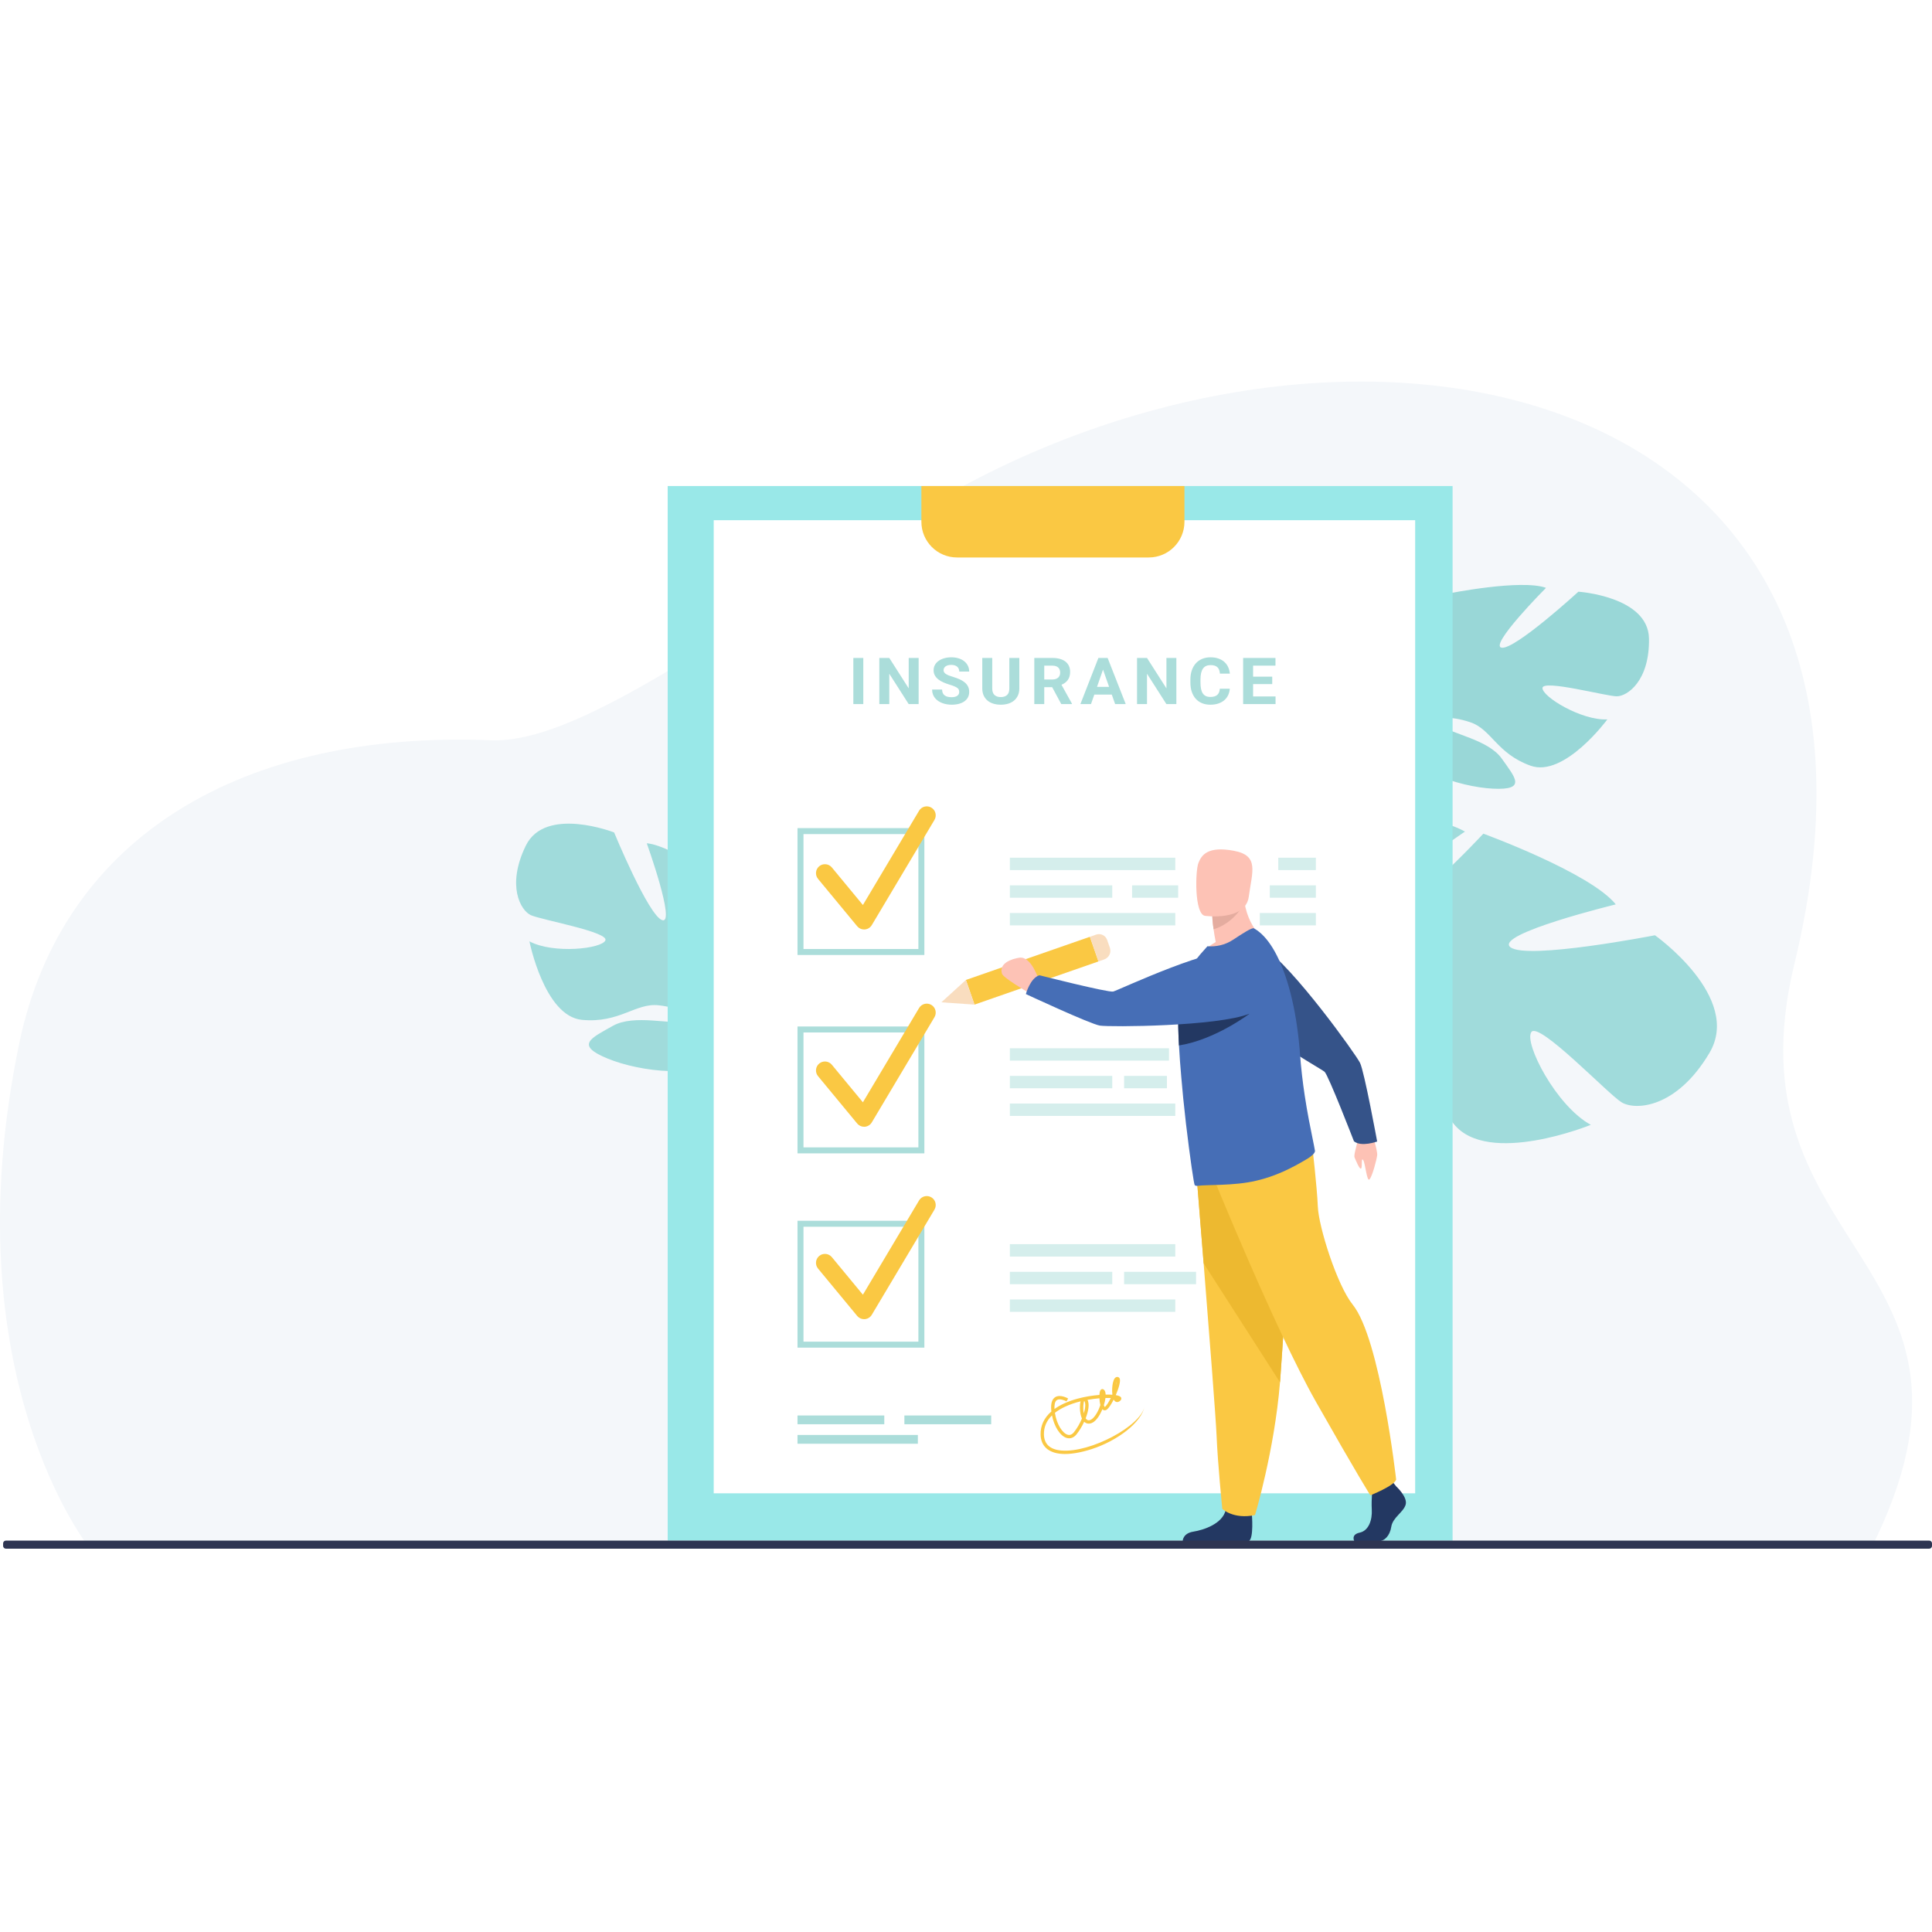 <svg width="400" height="400" viewBox="0 0 400 400" fill="none" xmlns="http://www.w3.org/2000/svg">
<rect width="400" height="400" fill="white"/>
<path d="M18.642 320.636C18.642 320.636 -10.353 284.955 3.979 216.037C12.993 172.689 50.859 151.212 101.621 153.262C119.07 153.968 147.46 132.963 188.251 107.164C275.506 51.974 401.719 75.413 371.513 199.55C356.895 259.624 417.492 260.588 387.375 320.636H18.642Z" fill="#F4F7FA"/>
<path d="M341.406 132.227C341.272 123.466 326.79 122.505 326.79 122.505C326.79 122.505 313.746 134.457 310.928 134.103C308.109 133.75 320.083 121.707 320.083 121.707C314.92 119.847 299.78 122.9 299.78 122.9C299.78 122.9 296.372 139.853 293.726 138.814C291.082 137.778 297.509 123.959 297.509 123.959C291.997 124.191 285.693 128.951 285.693 128.951C277.239 137.162 288.219 147.595 288.219 147.595C288.219 147.595 286.911 153.444 281.629 159.191C281.629 159.191 280.508 160.215 279.152 162.095L280.549 162.451C280.753 162.113 280.972 161.783 281.204 161.463L281.209 161.458L281.219 161.445C281.369 161.253 281.585 160.981 281.852 160.65V160.648L281.853 160.647C282.494 159.92 282.939 159.377 283.235 158.979L283.237 158.974C285.182 156.678 287.894 153.731 289.305 153.327C289.305 153.327 289.206 153.069 289.169 152.609C289.213 152.839 289.257 153.076 289.305 153.327C290.391 159.058 302.126 162.956 309.134 163.286C316.14 163.616 313.715 160.998 310.907 157.037C308.096 153.075 300.379 151.965 298.464 150.204C296.547 148.444 300.098 148.073 304.449 149.547C308.803 151.019 309.892 156.023 316.889 158.532C323.886 161.042 332.786 148.943 332.786 148.943C327.443 149.219 319.259 144.226 319.353 142.431C319.447 140.636 332.55 144.156 334.729 144.164C336.907 144.175 341.537 140.989 341.406 132.227" fill="#99D7D7"/>
<path d="M353.936 217.972C360.753 206.444 342.639 193.636 342.639 193.636C342.639 193.636 316.1 198.811 312.709 196.101C309.316 193.389 334.534 187.245 334.534 187.245C329.286 180.701 307.112 172.602 307.112 172.602C307.112 172.602 289.147 191.981 286.529 188.519C283.907 185.057 303.311 172.17 303.311 172.17C295.936 168.075 283.923 169.25 283.923 169.25C266.352 173.208 272.343 195.571 272.343 195.571C272.343 195.571 265.973 202.153 254.503 205.431C254.503 205.431 252.223 205.868 248.958 207.239L250.494 208.817C251.042 208.534 251.589 208.278 252.135 208.052L252.146 208.049L252.168 208.039C252.518 207.91 253.016 207.727 253.627 207.509H253.631L253.633 207.507C255.046 207.069 256.06 206.717 256.764 206.432L256.77 206.429C261.138 204.988 267.025 203.31 269.186 203.909C269.186 203.909 269.261 203.494 269.581 202.866C269.454 203.199 269.324 203.546 269.186 203.909C266.03 212.247 278.218 226.69 287.09 232.711C295.962 238.732 294.889 233.385 294.387 225.979C293.885 218.572 284.709 210.968 283.616 207.146C282.523 203.322 287.445 205.672 291.945 211.063C296.444 216.456 293.872 223.849 300.992 232.704C308.113 241.557 329.364 232.885 329.364 232.885C322.179 228.982 315.494 215.943 317.047 213.679C318.6 211.413 332.876 226.456 335.71 228.208C338.543 229.959 347.119 229.499 353.936 217.972V217.972ZM108.858 175.095C112.9 166.793 127.149 172.35 127.149 172.35C127.149 172.35 134.254 189.584 137.102 190.506C139.95 191.428 133.905 174.585 133.905 174.585C139.662 175.117 152.745 184.798 152.745 184.798C152.745 184.798 148.421 202.497 151.408 202.689C154.396 202.881 154.437 186.823 154.437 186.823C159.595 189.509 163.481 196.866 163.481 196.866C167.879 208.48 152.741 213.528 152.741 213.528C152.741 213.528 151.375 219.694 153.846 227.537V227.538C153.846 227.538 154.46 229.016 154.911 231.416L153.42 231.131C153.377 230.717 153.316 230.305 153.237 229.896L153.234 229.889L153.231 229.871C153.151 229.524 153.068 229.177 152.982 228.831V228.828L152.981 228.827C152.695 227.849 152.514 227.131 152.41 226.617V226.613C151.58 223.552 150.308 219.527 149.143 218.512C149.143 218.512 149.352 218.311 149.592 217.888C149.449 218.087 149.299 218.295 149.143 218.512C145.546 223.496 132.606 221.97 125.773 219.152C118.94 216.336 122.424 214.921 126.874 212.397C131.325 209.873 139.184 212.263 141.8 211.438C144.414 210.615 141.192 208.677 136.381 208.135C131.571 207.595 128.295 211.885 120.496 211.151C112.698 210.419 109.614 194.897 109.614 194.897C114.589 197.548 124.628 196.441 125.341 194.686C126.054 192.933 111.978 190.433 109.894 189.469C107.81 188.504 104.817 183.396 108.858 175.095" fill="#A0DBDB"/>
<path d="M138.237 318.969H300.742V100.627H138.237V318.969Z" fill="#99E8E8"/>
<path d="M147.766 309.173H292.996V107.704H147.766V309.173Z" fill="white"/>
<path d="M190.763 100.627V108.023C190.763 112.108 194.071 115.419 198.152 115.419H237.839C241.92 115.419 245.228 112.108 245.228 108.023V100.627H190.763V100.627Z" fill="#FAC843"/>
<path d="M178.736 145.771H176.674V136.222H178.736V145.771ZM190.194 145.771H188.132L184.119 139.488V145.771H182.056V136.222H184.119L188.139 142.518V136.222H190.194V145.771V145.771ZM198.593 143.265C198.593 143.1 198.568 142.949 198.518 142.816C198.466 142.682 198.371 142.559 198.225 142.445C198.082 142.332 197.881 142.221 197.627 142.111C197.374 142.003 197.044 141.886 196.641 141.764C196.201 141.63 195.767 141.472 195.344 141.291C194.939 141.117 194.584 140.91 194.281 140.672C193.975 140.433 193.734 140.159 193.558 139.848C193.381 139.538 193.293 139.176 193.293 138.76C193.293 138.362 193.385 137.999 193.565 137.668C193.745 137.338 194.001 137.057 194.328 136.826C194.654 136.594 195.044 136.413 195.497 136.284C195.948 136.155 196.444 136.09 196.985 136.09C197.539 136.09 198.043 136.164 198.496 136.31C198.95 136.457 199.339 136.661 199.659 136.924C199.979 137.186 200.227 137.498 200.402 137.858C200.575 138.218 200.661 138.614 200.661 139.041H198.601C198.601 138.841 198.566 138.655 198.501 138.485C198.436 138.316 198.331 138.165 198.194 138.046C198.056 137.923 197.885 137.827 197.679 137.76C197.473 137.693 197.23 137.657 196.95 137.657C196.68 137.657 196.444 137.687 196.246 137.744C196.047 137.801 195.881 137.879 195.751 137.98C195.62 138.081 195.523 138.198 195.454 138.334C195.388 138.469 195.355 138.614 195.355 138.766C195.355 139.081 195.523 139.345 195.861 139.557C196.198 139.769 196.693 139.967 197.342 140.15C197.887 140.313 198.367 140.491 198.781 140.688C199.197 140.885 199.543 141.108 199.821 141.357C200.097 141.606 200.308 141.886 200.45 142.196C200.592 142.507 200.661 142.86 200.661 143.252C200.661 143.672 200.575 144.046 200.404 144.374C200.233 144.702 199.988 144.979 199.672 145.203C199.355 145.428 198.974 145.601 198.529 145.721C198.082 145.842 197.583 145.902 197.033 145.902C196.702 145.902 196.373 145.875 196.043 145.819C195.72 145.767 195.404 145.683 195.098 145.568C194.804 145.457 194.524 145.314 194.262 145.141C194.01 144.974 193.785 144.771 193.592 144.538C193.401 144.307 193.254 144.043 193.145 143.747C193.039 143.453 192.983 143.126 192.983 142.767H195.053C195.053 143.056 195.101 143.3 195.197 143.501C195.287 143.696 195.426 143.864 195.6 143.99C195.771 144.115 195.979 144.206 196.222 144.263C196.465 144.32 196.735 144.348 197.033 144.348C197.298 144.348 197.53 144.32 197.727 144.266C197.924 144.211 198.086 144.135 198.214 144.04C198.343 143.943 198.439 143.829 198.501 143.694C198.562 143.561 198.593 143.419 198.593 143.265V143.265ZM211.04 136.222V142.524C211.04 143.075 210.945 143.561 210.752 143.983C210.56 144.406 210.293 144.759 209.955 145.043C209.616 145.327 209.212 145.541 208.741 145.686C208.271 145.83 207.758 145.902 207.206 145.902C206.647 145.902 206.132 145.83 205.662 145.686C205.191 145.541 204.787 145.327 204.45 145.043C204.109 144.759 203.845 144.406 203.653 143.983C203.464 143.561 203.37 143.075 203.37 142.524V136.222H205.432V142.524C205.432 143.15 205.589 143.605 205.902 143.892C206.216 144.178 206.65 144.321 207.206 144.321C207.765 144.321 208.198 144.178 208.507 143.892C208.818 143.605 208.971 143.15 208.971 142.524V136.222H211.04V136.222ZM216.201 140.682H217.865C218.137 140.682 218.374 140.648 218.577 140.579C218.781 140.512 218.95 140.415 219.085 140.291C219.219 140.167 219.324 140.015 219.392 139.845C219.46 139.672 219.495 139.479 219.495 139.266C219.495 138.814 219.361 138.46 219.092 138.202C218.825 137.944 218.413 137.815 217.859 137.815H216.201V140.682V140.682ZM217.844 142.275H216.201V145.771H214.141V136.222H217.859C218.437 136.222 218.954 136.284 219.412 136.408C219.87 136.534 220.258 136.717 220.575 136.96C220.886 137.197 221.136 137.506 221.302 137.861C221.473 138.22 221.557 138.636 221.557 139.107C221.557 139.457 221.517 139.771 221.432 140.049C221.351 140.326 221.232 140.573 221.075 140.79C220.919 141.008 220.729 141.2 220.512 141.357C220.292 141.519 220.045 141.659 219.769 141.777L221.935 145.679V145.771H219.723L217.844 142.275ZM227.123 142.209H229.627L228.369 138.636L227.123 142.209ZM230.183 143.803H226.567L225.879 145.771H223.686L227.412 136.222H229.324L233.07 145.771H230.877L230.183 143.803V143.803ZM243.552 145.771H241.489L237.475 139.488V145.771H235.412V136.222H237.475L241.497 142.518V136.222H243.552V145.771V145.771ZM254.617 142.59C254.58 143.075 254.466 143.522 254.273 143.927C254.085 144.329 253.813 144.686 253.476 144.974C253.136 145.264 252.726 145.491 252.242 145.656C251.758 145.819 251.208 145.902 250.589 145.902C249.947 145.902 249.371 145.796 248.86 145.584C248.35 145.371 247.916 145.067 247.561 144.668C247.206 144.271 246.934 143.79 246.742 143.223C246.553 142.656 246.457 142.022 246.457 141.317V140.688C246.457 139.985 246.555 139.348 246.753 138.779C246.95 138.211 247.23 137.728 247.589 137.331C247.947 136.932 248.385 136.626 248.899 136.413C249.412 136.197 249.984 136.09 250.617 136.09C251.241 136.09 251.791 136.175 252.269 136.344C252.75 136.512 253.156 136.745 253.489 137.045C253.826 137.344 254.085 137.701 254.273 138.114C254.462 138.527 254.58 138.977 254.63 139.462H252.569C252.545 139.178 252.494 138.926 252.415 138.707C252.334 138.489 252.218 138.305 252.067 138.157C251.916 138.008 251.721 137.896 251.484 137.819C251.244 137.742 250.956 137.704 250.617 137.704C249.92 137.704 249.401 137.946 249.06 138.429C248.718 138.913 248.547 139.661 248.547 140.675V141.317C248.547 141.813 248.586 142.245 248.661 142.617C248.737 142.989 248.856 143.299 249.018 143.548C249.182 143.797 249.392 143.983 249.651 144.109C249.909 144.233 250.223 144.295 250.589 144.295C250.913 144.295 251.195 144.26 251.43 144.191C251.666 144.121 251.865 144.014 252.023 143.872C252.181 143.73 252.304 143.552 252.391 143.337C252.475 143.123 252.532 142.874 252.554 142.59H254.617V142.59ZM263.401 141.632H259.441V144.191H264.089V145.771H257.379V136.222H264.074V137.815H259.441V140.091H263.401V141.632V141.632Z" fill="#ABDDDA"/>
<path d="M231.189 286.04C231.129 286.219 231.07 286.469 231.026 286.765C231.107 286.48 231.164 286.232 231.189 286.04ZM231.291 289.591H231.296H231.291ZM224.479 290.031C224.304 290.399 224.177 291.575 224.393 292.62C224.739 291.473 224.81 290.482 224.479 290.031ZM228.542 290.921C228.648 291.245 228.746 291.31 228.746 291.31C229.132 290.979 229.574 290.259 229.977 289.439C229.648 289.426 229.278 289.424 228.875 289.435C228.82 289.897 228.702 290.408 228.542 290.921V290.921ZM224.772 293.643C224.919 293.869 225.118 294.046 225.381 294.059C225.905 294.081 226.534 293.521 227.107 292.522C227.403 292 227.64 291.444 227.819 290.909C227.705 290.476 227.644 289.968 227.625 289.501C226.858 289.564 226.023 289.667 225.162 289.823C225.609 290.697 225.349 292.173 224.772 293.643ZM218.409 292.507C218.774 294.934 219.988 296.717 221.018 297.039C221.502 297.192 221.947 297.019 222.341 296.533C223.013 295.703 223.592 294.682 224.006 293.685C223.889 293.427 223.791 293.126 223.719 292.782C223.554 291.981 223.524 290.885 223.723 290.132C222.61 290.404 221.495 290.778 220.461 291.266C219.67 291.641 218.985 292.057 218.409 292.507ZM226.034 300.016C223.73 300.763 221.482 301.151 219.714 301.004C217.022 300.78 215.504 299.369 215.443 297.03C215.396 295.174 216.166 293.549 217.677 292.231C217.662 292.106 217.649 291.978 217.64 291.851C217.541 290.542 217.821 289.674 218.472 289.267C219.522 288.612 221.085 289.508 221.151 289.547L220.801 290.145C220.452 289.941 219.412 289.494 218.836 289.854C218.339 290.167 218.281 291.023 218.323 291.718C219.552 290.828 221.156 290.103 223.114 289.575C224.558 289.181 226.17 288.921 227.625 288.804C227.633 288.64 227.646 288.495 227.666 288.375C227.712 288.055 227.824 287.678 228.139 287.604C228.258 287.576 228.49 287.58 228.698 287.895C228.829 288.097 228.897 288.388 228.91 288.736C229.41 288.725 229.876 288.732 230.29 288.763L230.301 288.737C230.2 287.917 230.271 286.951 230.407 286.327C230.582 285.525 230.869 285.12 231.272 285.082C231.513 285.059 231.725 285.19 231.82 285.422C232.047 285.965 231.624 287.431 231.011 288.839L231.013 288.846C231.587 288.944 231.977 289.102 232.1 289.324C232.192 289.492 232.203 289.749 231.958 289.974C231.497 290.401 231.127 290.292 230.947 290.189C230.796 290.103 230.674 289.956 230.577 289.766C230.113 290.682 229.611 291.466 229.213 291.797C228.849 292.105 228.527 291.981 228.407 291.913C228.343 291.875 228.284 291.828 228.233 291.773C228.074 292.158 227.896 292.53 227.706 292.864C226.983 294.134 226.166 294.789 225.348 294.749C225.015 294.734 224.717 294.599 224.466 294.358C224.014 295.337 223.445 296.27 222.878 296.967C222.304 297.678 221.57 297.937 220.812 297.7C219.471 297.282 218.257 295.339 217.802 293.039C216.656 294.16 216.097 295.49 216.135 297.012C216.187 299.008 217.41 300.117 219.771 300.316C225.732 300.811 236.183 295.271 236.974 291.194C236.33 294.507 231.372 298.287 226.034 300.016" fill="#FAC843"/>
<path d="M166.353 196.482H190.144V172.689H166.353V196.482ZM191.381 197.72H165.115V171.451H191.381V197.72V197.72Z" fill="#ABDDDA"/>
<path d="M178.9 192.44C178.35 192.44 177.824 192.194 177.471 191.766L169.365 181.961C168.712 181.17 168.823 180.001 169.613 179.346C170.404 178.695 171.572 178.805 172.225 179.595L178.654 187.372L190.283 167.852C190.809 166.972 191.946 166.684 192.827 167.208C193.707 167.732 193.995 168.872 193.471 169.752L180.495 191.533C180.33 191.809 180.097 192.038 179.817 192.197C179.538 192.356 179.222 192.439 178.9 192.44" fill="#FAC843"/>
<path d="M166.353 237.554H190.144V213.761H166.353V237.554ZM191.381 238.792H165.115V212.523H191.381V238.792Z" fill="#ABDDDA"/>
<path d="M178.9 233.287C178.35 233.287 177.824 233.041 177.471 232.613L169.365 222.806C168.712 222.017 168.823 220.847 169.613 220.194C169.801 220.038 170.017 219.921 170.25 219.85C170.483 219.778 170.728 219.753 170.971 219.776C171.213 219.8 171.449 219.87 171.664 219.985C171.88 220.099 172.07 220.254 172.225 220.442L178.654 228.218L190.283 208.7C190.809 207.819 191.946 207.531 192.827 208.055C193.707 208.579 193.995 209.719 193.471 210.599L180.495 232.38C180.343 232.635 180.132 232.851 179.879 233.007C179.627 233.164 179.34 233.258 179.044 233.281C178.996 233.284 178.949 233.287 178.9 233.287" fill="#FAC843"/>
<path d="M166.353 277.777H190.144V253.983H166.353V277.777ZM191.381 279.015H165.115V252.747H191.381V279.015Z" fill="#ABDDDA"/>
<path d="M178.9 273.122C178.35 273.122 177.824 272.877 177.471 272.449L169.365 262.643C168.712 261.853 168.823 260.683 169.613 260.03C170.404 259.377 171.572 259.488 172.225 260.277L178.654 268.055L190.283 248.536C190.407 248.327 190.572 248.144 190.767 247.998C190.963 247.852 191.185 247.746 191.421 247.687C191.658 247.627 191.903 247.614 192.145 247.649C192.386 247.684 192.618 247.767 192.827 247.892C193.707 248.416 193.995 249.555 193.471 250.436L180.495 272.215C180.331 272.491 180.097 272.72 179.818 272.879C179.538 273.038 179.222 273.122 178.9 273.122" fill="#FAC843"/>
<path d="M209.083 180.143H243.333V177.58H209.083V180.143ZM264.652 180.143H272.437V177.58H264.652V180.143ZM209.083 191.59H243.333V189.028H209.083V191.59ZM260.83 191.59H272.437V189.028H260.83V191.59ZM262.897 185.867H272.437V183.304H262.897V185.867ZM234.387 185.867H243.927V183.304H234.387V185.867ZM209.083 185.867H230.279V183.304H209.083V185.867ZM209.083 219.59H242.026V217.029H209.083V219.59ZM209.083 231.037H243.333V228.476H209.083V231.037ZM232.735 225.314H241.6V222.752H232.735V225.314ZM209.083 225.314H230.279V222.752H209.083V225.314ZM209.083 260.157H243.333V257.594H209.083V260.157ZM209.083 271.604H243.333V269.041H209.083V271.604ZM232.735 265.88H247.631V263.317H232.735V265.88ZM209.083 265.88H230.279V263.317H209.083V265.88Z" fill="#D5EEEC"/>
<path d="M183.083 294.877H165.115V293.058H183.083V294.877ZM205.213 294.877H187.245V293.058H205.213V294.877ZM190.034 298.912H165.115V297.094H190.034V298.912Z" fill="#ABDDDA"/>
<path d="M283.916 234.127C283.916 234.127 285.246 238.231 285.132 239.168C285.018 240.107 284.183 243.313 283.585 244.133C282.987 244.954 282.692 240.791 282.22 240.166C281.747 239.539 282.122 241.733 281.789 241.935C281.456 242.139 280.761 240.322 280.462 239.681C280.163 239.039 281.193 236.677 281.197 235.03C281.198 233.382 283.916 234.127 283.916 234.127" fill="#FDC2B5"/>
<path d="M252.59 201.541C252.22 196.836 257.329 193.611 261.364 196.057C261.447 196.108 261.53 196.16 261.611 196.211C267.651 200.099 280.685 218.242 281.581 220.06C282.477 221.878 285.125 236.337 285.125 236.337C285.125 236.337 281.853 237.534 280.323 236.292C280.323 236.292 275.016 222.579 274.234 221.894C273.449 221.208 253.011 209.739 252.836 205.439C252.79 204.303 252.698 202.936 252.59 201.541" fill="#355389"/>
<path d="M225.649 193.951L227.427 199.055L201.758 207.994L199.979 202.889L225.649 193.951Z" fill="#FAC843"/>
<path d="M194.901 207.519L201.758 207.994L199.981 202.889L194.901 207.519ZM229.223 194.606L229.786 196.22C230.131 197.211 229.607 198.296 228.614 198.642L227.427 199.055L225.649 193.951L226.941 193.501C227.876 193.176 228.899 193.67 229.223 194.606" fill="#F9DDBF"/>
<path d="M289.062 307.735C289.062 307.735 291.496 309.957 291.02 311.538C290.547 313.116 288.348 314.169 288.05 316.099C287.754 318.031 286.565 319.083 285.496 319.083H280.4C280.4 319.083 279.612 317.724 281.513 317.315C283.414 316.905 284.131 314.636 284.012 312.531C283.894 310.426 284.19 307.619 284.19 307.619L288.229 306.682L289.062 307.735V307.735ZM259.184 313.484C259.184 313.484 259.62 318.542 258.551 319.069L244.867 319.041C244.867 319.041 244.867 317.462 247.064 317.111C249.263 316.759 253.125 315.473 253.778 312.607C254.431 309.74 259.184 313.484 259.184 313.484V313.484Z" fill="#233862"/>
<path d="M247.631 242.029C247.631 242.029 248.352 250.895 249.2 261.554C250.354 276.033 251.74 293.817 251.878 297.186C252.115 303.037 253.066 312.395 253.066 312.395C253.066 312.395 255.322 314.62 259.839 313.681C259.839 313.681 263.861 300.323 265.011 286.189C265.027 285.955 265.046 285.724 265.064 285.49C266.133 271.1 267.796 240.8 267.796 240.8L247.631 242.029" fill="#FAC843"/>
<path d="M247.631 242.029C247.631 242.029 248.352 250.895 249.2 261.554L265.011 286.189C265.027 285.955 265.046 285.724 265.064 285.49C266.133 271.1 267.796 240.8 267.796 240.8L247.631 242.029Z" fill="#EDB930"/>
<path d="M250.926 243.082C250.926 243.082 263.936 275.194 272.488 290.285C281.042 305.376 283.715 309.587 283.715 309.587C283.715 309.587 288.617 307.657 289.06 306.342C289.06 306.342 285.789 277.209 280.061 270.106C276.825 266.092 273.022 254.049 272.845 249.838C272.667 245.626 271.686 237.291 271.686 237.291L250.926 243.082Z" fill="#FAC843"/>
<path d="M262.142 194.912C262.142 194.912 253.429 199.332 248.323 197.857C248.323 197.857 249.541 196.258 251.703 195.042C251.508 194.027 251.353 193.146 251.259 192.399C251.011 190.674 250.991 189.694 250.991 189.694L254.334 186.955L257.502 184.336C257.392 191.527 262.142 194.912 262.142 194.912Z" fill="#FDC2B5"/>
<path d="M270.801 239.832C267.281 241.963 263.951 243.564 260.052 244.463C255.452 245.554 249.8 245.232 247.911 245.52C247.715 245.547 247.531 245.496 247.359 245.381C247.21 245.305 246.376 239.694 245.539 232.614C245.502 232.329 245.463 232.042 245.447 231.753L245.436 231.658C245.11 228.89 244.825 225.983 244.578 223.067C244.376 220.8 244.21 218.557 244.095 216.45C243.951 213.815 243.89 211.393 243.951 209.401C243.977 208.491 244.03 207.673 244.111 206.963C244.61 202.827 246.582 199.871 248.44 197.67L249.98 195.917C251.767 196.029 253.592 195.693 255.313 194.556C257.195 193.317 259.226 191.984 259.609 192.207C262.494 193.786 264.841 197.875 266.521 203.276C267.482 206.386 268.221 209.914 268.692 213.65C268.845 214.81 268.974 215.999 269.071 217.184C269.092 217.403 269.106 217.622 269.125 217.837C269.351 221.075 269.721 224.11 270.129 226.819C270.683 230.475 271.309 233.537 271.752 235.693C271.975 236.79 272.146 237.639 272.247 238.247C272.335 238.777 271.274 239.538 270.801 239.832" fill="#466EB6"/>
<path d="M257.614 187.082C257.614 187.082 255.471 191.18 251.259 192.399C251.011 190.674 250.991 189.694 250.991 189.694L254.334 186.955L257.614 187.082Z" fill="#E4AC9F"/>
<path d="M249.441 189.607C249.441 189.607 257.863 190.813 258.549 185.637C259.235 180.459 260.783 177.129 255.434 176.139C250.085 175.15 248.779 176.991 248.122 178.665C247.467 180.338 247.268 189.159 249.441 189.607Z" fill="#FDC2B5"/>
<path d="M258.724 209.862C258.724 209.862 251.622 215.265 244.095 216.45C243.951 213.815 243.89 211.393 243.951 209.401L258.724 209.862Z" fill="#233862"/>
<path d="M215.114 202.889C215.002 202.77 213.556 197.929 211.052 198.282C209.418 198.512 206.748 199.458 207.456 201.611C207.736 202.457 212.713 205.372 212.713 205.372L215.114 202.889" fill="#FDC2B5"/>
<path d="M259.603 199.421C263.651 201.844 263.324 207.878 258.992 209.751C258.904 209.791 258.814 209.827 258.726 209.864C252.058 212.538 229.719 212.663 227.719 212.34C225.719 212.02 212.396 205.809 212.396 205.809C212.396 205.809 213.315 202.447 215.213 201.919C215.213 201.919 229.465 205.532 230.477 205.289C231.491 205.045 252.674 195.019 256.28 197.365C257.233 197.986 258.402 198.704 259.603 199.421" fill="#466EB6"/>
<path d="M399.432 320.636H1.212C1.062 320.636 0.918 320.576 0.811 320.47C0.705 320.364 0.645 320.22 0.644 320.069V319.538C0.644 319.225 0.9 318.969 1.212 318.969H399.432C399.746 318.969 400 319.225 400 319.538V320.069C400 320.382 399.746 320.636 399.432 320.636Z" fill="#2E3552"/>
</svg>
